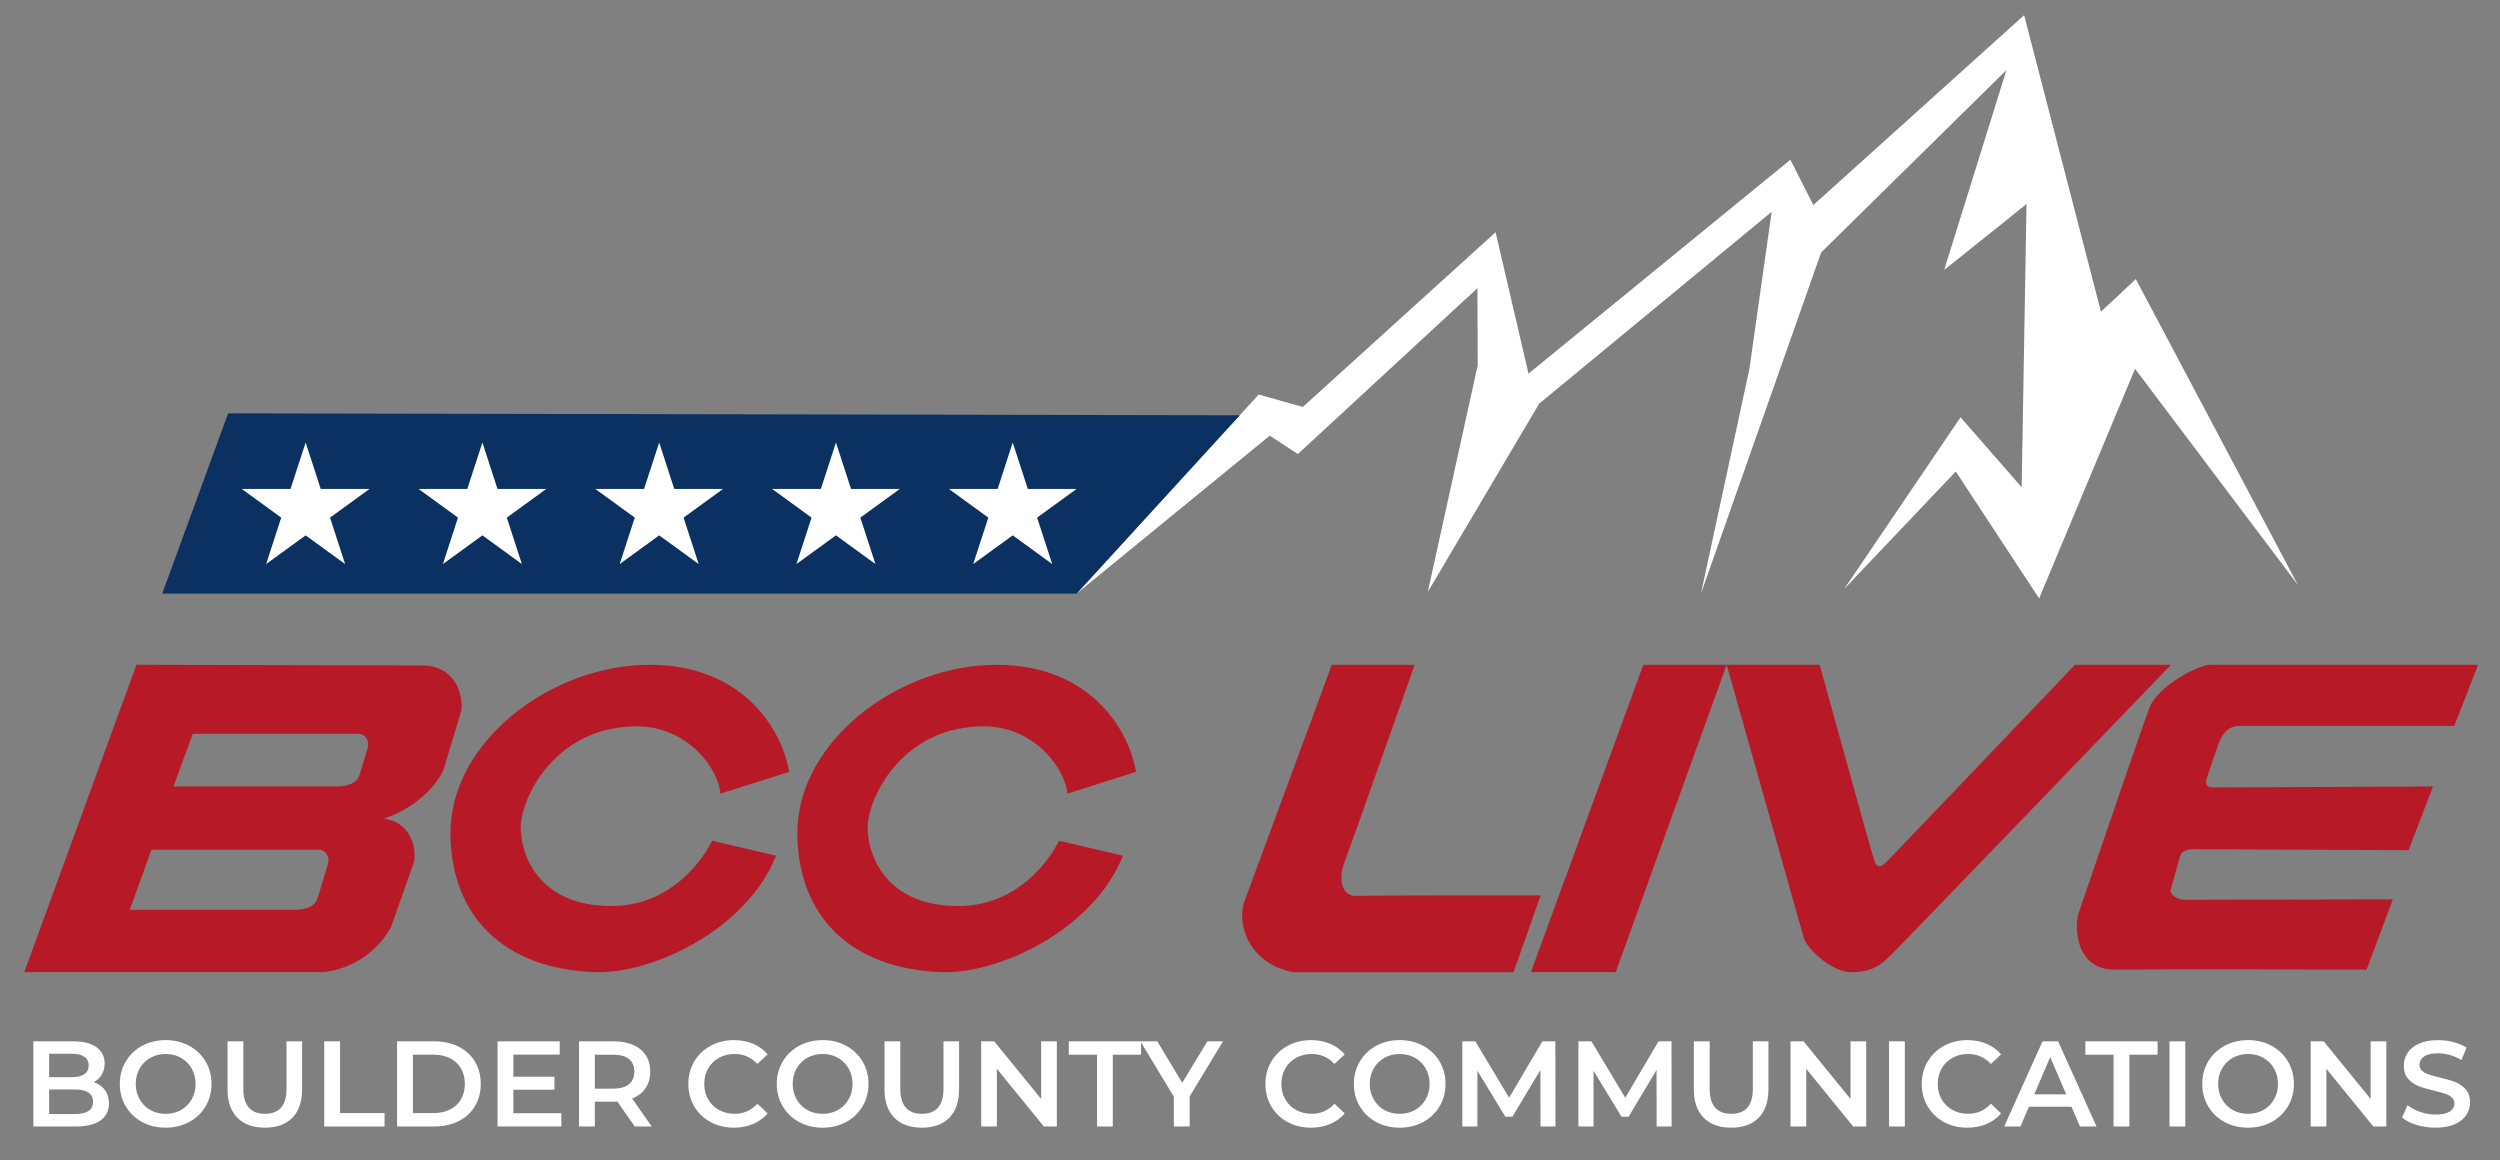 <?xml version="1.0" encoding="utf-8"?>
<!-- Generator: Adobe Illustrator 28.0.0, SVG Export Plug-In . SVG Version: 6.00 Build 0)  -->
<svg version="1.1" id="Layer_1" xmlns="http://www.w3.org/2000/svg" xmlns:xlink="http://www.w3.org/1999/xlink" x="0px" y="0px"
	 viewBox="0 0 691.73 321.01" style="enable-background:new 0 0 691.73 321.01;" xml:space="preserve">
<rect x="0" y="0" width="691.73" height="321.01" fill="#808080" stroke="none"/>
<style type="text/css">
	.st0{fill:#FFFFFF;}
	.st1{fill:#0A3161;}
	.st2{clip-path:url(#SVGID_00000062188956480264335190000015367006723508788888_);fill:#B81926;}
	.st3{clip-path:url(#SVGID_00000062188956480264335190000015367006723508788888_);fill:#FFFFFF;}
</style>
<polygon class="st0" points="590.96,77.22 581.32,86.24 560.06,4.2 501.74,56.73 495.38,44.2 422.92,103.38 413.82,64.25 
	360.49,112.6 348.28,109.17 343.02,114.91 297.89,164.24 351.33,120.54 359.11,125.63 408.79,79.73 408.87,101.06 395.05,163.81 
	425.87,111.69 490.21,58.6 484.05,102.04 470.64,164.24 503.89,69.86 555.16,19.4 537.94,74.69 560.72,56.46 559.38,134.83 
	542.47,115.46 510.32,162.9 541.15,130.46 564.21,165.58 590.75,102.04 635.79,161.82 "/>
<polygon class="st1" points="63.12,114.37 44.89,164.24 297.89,164.24 343.02,114.91 "/>
<polygon class="st0" points="84.57,122.44 88.74,135.28 102.25,135.28 91.32,143.22 95.49,156.07 84.57,148.13 73.64,156.07 
	77.81,143.22 66.88,135.28 80.39,135.28 "/>
<polygon class="st0" points="133.48,122.44 137.65,135.28 151.16,135.28 140.23,143.22 144.4,156.07 133.48,148.13 122.55,156.07 
	126.72,143.22 115.8,135.28 129.3,135.28 "/>
<polygon class="st0" points="182.39,122.44 186.56,135.28 200.07,135.28 189.14,143.22 193.32,156.07 182.39,148.13 171.46,156.07 
	175.64,143.22 164.71,135.28 178.21,135.28 "/>
<polygon class="st0" points="231.3,122.44 235.47,135.28 248.98,135.28 238.05,143.22 242.23,156.07 231.3,148.13 220.37,156.07 
	224.55,143.22 213.62,135.28 227.13,135.28 "/>
<polygon class="st0" points="280.21,122.44 284.39,135.28 297.89,135.28 286.96,143.22 291.14,156.07 280.21,148.13 269.28,156.07 
	273.46,143.22 262.53,135.28 276.04,135.28 "/>
<g>
	<defs>
		<rect id="SVGID_1_" width="691.73" height="321.01"/>
	</defs>
	<clipPath id="SVGID_00000047022959739554828650000012991874542617659036_">
		<use xlink:href="#SVGID_1_"  style="overflow:visible;"/>
	</clipPath>
	<path style="clip-path:url(#SVGID_00000047022959739554828650000012991874542617659036_);fill:#B81926;" d="M117.81,184.14
		l-80.06-0.2l-15.52,42.52L6.72,268.98h82.68c5.3-0.45,13.94-3.6,18.83-12.58l6.37-18.03c0.67-4.69-1.54-11.06-8.4-11.84
		c0,0,0.08-0.03,0.21-0.07c1.51-0.5,11.65-4.12,16.24-13.29l5-16.58C128.18,193.01,126.57,184.86,117.81,184.14 M90.73,239.13
		l-2.86,9.38c-0.54,2.15-3.22,3.3-6.52,3.22l-45.43,0l5.99-16.62l46.15,0C90.2,235.11,91.36,237.16,90.73,239.13 M53.34,203.03
		l45.7,0c2.15,0,3.31,2.06,2.68,4.02l-2.23,7.33c-0.54,2.14-3.22,3.3-6.52,3.22l-44.98,0L53.34,203.03z"/>
	<path style="clip-path:url(#SVGID_00000047022959739554828650000012991874542617659036_);fill:#B81926;" d="M176.26,200.97
		c13.67,0,22.52,11.4,23.06,18.63l19.04-6.03c-2.28-12.87-13.67-29.62-38.61-29.62c-26.09,0-52.27,19.34-54.86,42.52
		c-0.14,1.24-0.26,2.48-0.26,3.73c0,23.19,14.63,37.94,40.1,38.79c15.42,0.51,41.69-11.44,50-32.22l-17.7-4.15
		c0,0-8.3,18.21-28.14,18.07c-19.99-0.13-24.95-14.32-24.81-22.1c0.01-0.63,0.1-1.35,0.24-2.12
		C145.84,217.71,155.39,200.97,176.26,200.97"/>
	<path style="clip-path:url(#SVGID_00000047022959739554828650000012991874542617659036_);fill:#B81926;" d="M272.24,200.97
		c13.67,0,22.52,11.4,23.06,18.63l19.04-6.03c-2.28-12.87-13.67-29.62-38.61-29.62c-26.09,0-52.27,19.34-54.86,42.52
		c-0.14,1.24-0.26,2.48-0.26,3.73c0,23.19,14.63,37.94,40.1,38.79c15.42,0.51,41.69-11.44,50-32.22l-17.69-4.15
		c0,0-8.3,18.21-28.14,18.07c-20-0.13-24.95-14.32-24.81-22.1c0.01-0.63,0.11-1.35,0.24-2.12
		C241.82,217.71,251.38,200.97,272.24,200.97"/>
	<polygon style="clip-path:url(#SVGID_00000047022959739554828650000012991874542617659036_);fill:#B81926;" points="439.14,226.46 
		423.59,268.99 447.05,268.99 462.4,226.46 477.74,183.94 454.69,183.94 	"/>
	<path style="clip-path:url(#SVGID_00000047022959739554828650000012991874542617659036_);fill:#B81926;" d="M574.13,183.94
		c0,0-25.34,26.54-40.62,42.52c-6.24,6.53-10.82,11.3-11.28,11.77c-1.61,1.61-2.79,2.29-3.59,0.01c-0.23-0.65-1.57-5.37-3.36-11.77
		c-4.48-16-11.79-42.52-11.79-42.52h-25.74c0,0,6.28,22.19,12.02,42.52c4.64,16.42,8.93,31.64,9.3,32.96
		c0.8,2.95,7.64,9.64,13.4,9.58c5.76-0.06,8.04-2.21,10.46-4.49c1.14-1.08,18.68-19.24,36.8-38.05
		c20.11-20.86,40.95-42.52,40.95-42.52H574.13z"/>
	<path style="clip-path:url(#SVGID_00000047022959739554828650000012991874542617659036_);fill:#B81926;" d="M613.94,205.53
		c0.4-1.07,1.88-4.69,5.63-4.69h59.52l6.57-16.89h-74.13c-3.35,0-14.48,5.9-16.76,11.8c-1.17,3.02-6.06,17.22-10.68,30.72
		c-4.4,12.86-8.56,25.08-9.02,26.39c-0.94,2.68-1.34,15.55,10.19,15.42c11.53-0.13,69.57,0,69.57,0l7.24-19.44
		c0,0-55.36,0.13-57.51,0.13c-2.14,0-4.42-1.47-3.89-3.08c0.54-1.61,2.01-7.37,2.54-8.98c0.54-1.61,2.08-1.94,3.82-1.94
		c1.74,0,59.39,0.27,59.39,0.27l3.36-8.76l3.41-8.87c0,0-58.18,0.27-60.59,0.27s-2.41-1.21-2.01-2.55
		C611,213.97,613.54,206.6,613.94,205.53"/>
	<path style="clip-path:url(#SVGID_00000047022959739554828650000012991874542617659036_);fill:#B81926;" d="M375.46,247.89
		c-4.29,0.27-5.23-4.69-3.48-9.25c0.48-1.26,2.18-5.99,4.38-12.18c5.78-16.23,15.06-42.52,15.06-42.52h-22.92l-15.7,42.52
		l-8.16,22.1c-2.95,6.84,0.94,18.1,13.14,20.44h60.99l7.51-21.24C426.27,247.75,378.41,247.7,375.46,247.89"/>
	<path style="clip-path:url(#SVGID_00000047022959739554828650000012991874542617659036_);fill:#FFFFFF;" d="M29.01,301.57
		c0.76,1,1.14,2.24,1.14,3.72c0,2.04-0.78,3.62-2.35,4.73c-1.57,1.11-3.86,1.67-6.86,1.67H9.23v-23.56h11.04
		c2.78,0,4.92,0.54,6.43,1.63c1.5,1.09,2.26,2.59,2.26,4.49c0,1.17-0.27,2.2-0.81,3.1c-0.54,0.9-1.28,1.59-2.22,2.09
		C27.22,299.86,28.25,300.58,29.01,301.57 M13.6,291.56v6.49h6.19c1.52,0,2.7-0.27,3.52-0.82c0.82-0.55,1.23-1.35,1.23-2.41
		c0-1.08-0.41-1.89-1.23-2.44c-0.82-0.55-1.99-0.82-3.52-0.82H13.6z M25.75,304.85c0-2.27-1.69-3.4-5.08-3.4H13.6v6.8h7.07
		C24.05,308.25,25.75,307.12,25.75,304.85"/>
	<path style="clip-path:url(#SVGID_00000047022959739554828650000012991874542617659036_);fill:#FFFFFF;" d="M39.34,310.46
		c-1.93-1.04-3.44-2.49-4.54-4.34c-1.1-1.85-1.65-3.92-1.65-6.21c0-2.29,0.55-4.36,1.65-6.21c1.1-1.85,2.61-3.3,4.54-4.34
		c1.93-1.04,4.09-1.57,6.49-1.57c2.4,0,4.57,0.52,6.5,1.57c1.93,1.04,3.44,2.48,4.54,4.32c1.1,1.84,1.65,3.91,1.65,6.22
		c0,2.31-0.55,4.39-1.65,6.23c-1.1,1.84-2.61,3.28-4.54,4.32c-1.93,1.04-4.09,1.57-6.5,1.57C43.44,312.02,41.27,311.5,39.34,310.46
		 M50.08,307.13c1.26-0.71,2.24-1.69,2.96-2.96c0.72-1.27,1.08-2.69,1.08-4.26c0-1.57-0.36-2.99-1.08-4.26
		c-0.72-1.27-1.7-2.25-2.96-2.96s-2.67-1.06-4.24-1.06s-2.98,0.35-4.24,1.06c-1.26,0.71-2.24,1.7-2.96,2.96
		c-0.72,1.27-1.08,2.69-1.08,4.26c0,1.57,0.36,2.99,1.08,4.26c0.72,1.27,1.7,2.25,2.96,2.96c1.26,0.71,2.67,1.06,4.24,1.06
		S48.82,307.83,50.08,307.13"/>
	<path style="clip-path:url(#SVGID_00000047022959739554828650000012991874542617659036_);fill:#FFFFFF;" d="M65.69,309.28
		c-1.82-1.83-2.73-4.45-2.73-7.86v-13.29h4.37v13.12c0,4.62,2,6.93,5.99,6.93c3.97,0,5.96-2.31,5.96-6.93v-13.12h4.31v13.29
		c0,3.41-0.9,6.03-2.71,7.86c-1.81,1.83-4.34,2.74-7.59,2.74C70.04,312.02,67.51,311.11,65.69,309.28"/>
	<polygon style="clip-path:url(#SVGID_00000047022959739554828650000012991874542617659036_);fill:#FFFFFF;" points="89.71,288.13 
		94.09,288.13 94.09,307.98 106.4,307.98 106.4,311.69 89.71,311.69 	"/>
	<path style="clip-path:url(#SVGID_00000047022959739554828650000012991874542617659036_);fill:#FFFFFF;" d="M109.87,288.13h10.3
		c2.51,0,4.74,0.49,6.7,1.46c1.95,0.98,3.47,2.36,4.54,4.14s1.61,3.84,1.61,6.18c0,2.33-0.54,4.39-1.61,6.17
		c-1.08,1.78-2.59,3.16-4.54,4.14c-1.95,0.98-4.18,1.46-6.7,1.46h-10.3V288.13z M119.97,307.98c1.73,0,3.25-0.33,4.56-0.99
		c1.31-0.66,2.32-1.6,3.03-2.83c0.71-1.22,1.06-2.64,1.06-4.26c0-1.62-0.35-3.03-1.06-4.26c-0.71-1.22-1.72-2.16-3.03-2.83
		c-1.31-0.66-2.83-0.99-4.56-0.99h-5.72v16.15H119.97z"/>
	<polygon style="clip-path:url(#SVGID_00000047022959739554828650000012991874542617659036_);fill:#FFFFFF;" points="155.33,308.02 
		155.33,311.68 137.67,311.68 137.67,288.13 154.86,288.13 154.86,291.8 142.04,291.8 142.04,297.92 153.41,297.92 153.41,301.52 
		142.04,301.52 142.04,308.02 	"/>
	<path style="clip-path:url(#SVGID_00000047022959739554828650000012991874542617659036_);fill:#FFFFFF;" d="M175.62,311.69
		l-4.81-6.9c-0.2,0.02-0.51,0.03-0.91,0.03h-5.32v6.86h-4.37v-23.55h9.69c2.04,0,3.82,0.34,5.33,1.01c1.51,0.67,2.68,1.64,3.48,2.89
		c0.81,1.26,1.21,2.75,1.21,4.48c0,1.77-0.43,3.3-1.3,4.58c-0.86,1.28-2.1,2.23-3.72,2.86l5.42,7.74H175.62z M174.04,293.04
		c-0.99-0.81-2.43-1.21-4.34-1.21h-5.11v9.39h5.11c1.91,0,3.35-0.41,4.34-1.23c0.99-0.82,1.48-1.98,1.48-3.48
		C175.52,295.01,175.03,293.85,174.04,293.04"/>
	<path style="clip-path:url(#SVGID_00000047022959739554828650000012991874542617659036_);fill:#FFFFFF;" d="M196.6,310.46
		c-1.92-1.04-3.42-2.48-4.51-4.32c-1.09-1.84-1.63-3.91-1.63-6.23c0-2.31,0.55-4.39,1.65-6.23c1.1-1.84,2.61-3.28,4.53-4.32
		c1.92-1.04,4.07-1.57,6.44-1.57c1.93,0,3.69,0.34,5.28,1.01c1.59,0.67,2.94,1.65,4.04,2.93l-2.83,2.66
		c-1.71-1.84-3.8-2.76-6.29-2.76c-1.62,0-3.06,0.35-4.34,1.06c-1.28,0.71-2.28,1.69-3,2.95c-0.72,1.26-1.08,2.68-1.08,4.27
		c0,1.59,0.36,3.02,1.08,4.27c0.72,1.26,1.72,2.24,3,2.94c1.28,0.71,2.72,1.06,4.34,1.06c2.49,0,4.59-0.93,6.29-2.79l2.83,2.69
		c-1.1,1.28-2.45,2.26-4.05,2.93c-1.6,0.67-3.37,1.01-5.3,1.01C200.67,312.02,198.52,311.5,196.6,310.46"/>
	<path style="clip-path:url(#SVGID_00000047022959739554828650000012991874542617659036_);fill:#FFFFFF;" d="M221.12,310.46
		c-1.93-1.04-3.44-2.49-4.54-4.34c-1.1-1.85-1.65-3.92-1.65-6.21c0-2.29,0.55-4.36,1.65-6.21c1.1-1.85,2.61-3.3,4.54-4.34
		c1.93-1.04,4.09-1.57,6.49-1.57s4.57,0.52,6.5,1.57c1.93,1.04,3.44,2.48,4.54,4.32c1.1,1.84,1.65,3.91,1.65,6.22
		c0,2.31-0.55,4.39-1.65,6.23c-1.1,1.84-2.61,3.28-4.54,4.32c-1.93,1.04-4.09,1.57-6.5,1.57S223.05,311.5,221.12,310.46
		 M231.85,307.13c1.26-0.71,2.24-1.69,2.96-2.96s1.08-2.69,1.08-4.26c0-1.57-0.36-2.99-1.08-4.26c-0.72-1.27-1.71-2.25-2.96-2.96
		s-2.67-1.06-4.24-1.06c-1.57,0-2.98,0.35-4.24,1.06c-1.26,0.71-2.24,1.7-2.96,2.96c-0.72,1.27-1.08,2.69-1.08,4.26
		c0,1.57,0.36,2.99,1.08,4.26c0.72,1.27,1.7,2.25,2.96,2.96c1.26,0.71,2.67,1.06,4.24,1.06
		C229.18,308.19,230.6,307.83,231.85,307.13"/>
	<path style="clip-path:url(#SVGID_00000047022959739554828650000012991874542617659036_);fill:#FFFFFF;" d="M247.47,309.28
		c-1.82-1.83-2.73-4.45-2.73-7.86v-13.29h4.37v13.12c0,4.62,2,6.93,5.99,6.93c3.97,0,5.96-2.31,5.96-6.93v-13.12h4.31v13.29
		c0,3.41-0.9,6.03-2.71,7.86c-1.81,1.83-4.34,2.74-7.59,2.74C251.82,312.02,249.28,311.11,247.47,309.28"/>
	<polygon style="clip-path:url(#SVGID_00000047022959739554828650000012991874542617659036_);fill:#FFFFFF;" points="292.42,288.13 
		292.42,311.69 288.82,311.69 275.83,295.73 275.83,311.69 271.49,311.69 271.49,288.13 275.09,288.13 288.08,304.08 288.08,288.13 
			"/>
	<polygon style="clip-path:url(#SVGID_00000047022959739554828650000012991874542617659036_);fill:#FFFFFF;" points="303.53,291.83 
		295.72,291.83 295.72,288.13 315.71,288.13 315.71,291.83 307.9,291.83 307.9,311.69 303.53,311.69 	"/>
	<polygon style="clip-path:url(#SVGID_00000047022959739554828650000012991874542617659036_);fill:#FFFFFF;" points="329.17,303.37 
		329.17,311.69 324.79,311.69 324.79,303.44 315.54,288.13 320.21,288.13 327.11,299.6 334.08,288.13 338.39,288.13 	"/>
	<path style="clip-path:url(#SVGID_00000047022959739554828650000012991874542617659036_);fill:#FFFFFF;" d="M356.27,310.46
		c-1.92-1.04-3.42-2.48-4.51-4.32c-1.09-1.84-1.63-3.91-1.63-6.23c0-2.31,0.55-4.39,1.65-6.23c1.1-1.84,2.61-3.28,4.52-4.32
		c1.92-1.04,4.07-1.57,6.45-1.57c1.93,0,3.69,0.34,5.28,1.01c1.59,0.67,2.94,1.65,4.04,2.93l-2.83,2.66
		c-1.71-1.84-3.8-2.76-6.29-2.76c-1.62,0-3.06,0.35-4.34,1.06c-1.28,0.71-2.28,1.69-2.99,2.95c-0.72,1.26-1.08,2.68-1.08,4.27
		c0,1.59,0.36,3.02,1.08,4.27c0.72,1.26,1.72,2.24,2.99,2.94c1.28,0.71,2.72,1.06,4.34,1.06c2.49,0,4.59-0.93,6.29-2.79l2.83,2.69
		c-1.1,1.28-2.45,2.26-4.05,2.93c-1.6,0.67-3.37,1.01-5.3,1.01C360.34,312.02,358.19,311.5,356.27,310.46"/>
	<path style="clip-path:url(#SVGID_00000047022959739554828650000012991874542617659036_);fill:#FFFFFF;" d="M380.79,310.46
		c-1.93-1.04-3.44-2.49-4.54-4.34c-1.1-1.85-1.65-3.92-1.65-6.21c0-2.29,0.55-4.36,1.65-6.21c1.1-1.85,2.61-3.3,4.54-4.34
		c1.93-1.04,4.09-1.57,6.49-1.57c2.4,0,4.56,0.52,6.49,1.57c1.93,1.04,3.44,2.48,4.54,4.32c1.1,1.84,1.65,3.91,1.65,6.22
		c0,2.31-0.55,4.39-1.65,6.23c-1.1,1.84-2.61,3.28-4.54,4.32c-1.93,1.04-4.1,1.57-6.49,1.57
		C384.88,312.02,382.71,311.5,380.79,310.46 M391.52,307.13c1.26-0.71,2.24-1.69,2.96-2.96s1.08-2.69,1.08-4.26
		c0-1.57-0.36-2.99-1.08-4.26c-0.72-1.27-1.7-2.25-2.96-2.96c-1.26-0.71-2.67-1.06-4.24-1.06c-1.57,0-2.98,0.35-4.24,1.06
		c-1.26,0.71-2.24,1.7-2.96,2.96c-0.72,1.27-1.08,2.69-1.08,4.26c0,1.57,0.36,2.99,1.08,4.26c0.72,1.27,1.7,2.25,2.96,2.96
		c1.26,0.71,2.67,1.06,4.24,1.06C388.85,308.19,390.26,307.83,391.52,307.13"/>
	<polygon style="clip-path:url(#SVGID_00000047022959739554828650000012991874542617659036_);fill:#FFFFFF;" points="426.25,311.68 
		426.21,296.07 418.47,308.99 416.52,308.99 408.78,296.27 408.78,311.68 404.61,311.68 404.61,288.13 408.21,288.13 417.56,303.74 
		426.75,288.13 430.35,288.13 430.39,311.68 	"/>
	<polygon style="clip-path:url(#SVGID_00000047022959739554828650000012991874542617659036_);fill:#FFFFFF;" points="458.38,311.68 
		458.35,296.07 450.61,308.99 448.66,308.99 440.92,296.27 440.92,311.68 436.74,311.68 436.74,288.13 440.34,288.13 449.7,303.74 
		458.89,288.13 462.49,288.13 462.52,311.68 	"/>
	<path style="clip-path:url(#SVGID_00000047022959739554828650000012991874542617659036_);fill:#FFFFFF;" d="M471.4,309.28
		c-1.82-1.83-2.73-4.45-2.73-7.86v-13.29h4.38v13.12c0,4.62,2,6.93,5.99,6.93c3.97,0,5.96-2.31,5.96-6.93v-13.12h4.31v13.29
		c0,3.41-0.9,6.03-2.71,7.86c-1.81,1.83-4.34,2.74-7.59,2.74C475.76,312.02,473.22,311.11,471.4,309.28"/>
	<polygon style="clip-path:url(#SVGID_00000047022959739554828650000012991874542617659036_);fill:#FFFFFF;" points="516.36,288.13 
		516.36,311.69 512.76,311.69 499.77,295.73 499.77,311.69 495.43,311.69 495.43,288.13 499.03,288.13 512.02,304.08 512.02,288.13 
			"/>
	
		<rect x="522.68" y="288.13" style="clip-path:url(#SVGID_00000047022959739554828650000012991874542617659036_);fill:#FFFFFF;" width="4.37" height="23.56"/>
	<path style="clip-path:url(#SVGID_00000047022959739554828650000012991874542617659036_);fill:#FFFFFF;" d="M537.88,310.46
		c-1.92-1.04-3.42-2.48-4.51-4.32c-1.09-1.84-1.63-3.91-1.63-6.23c0-2.31,0.55-4.39,1.65-6.23c1.1-1.84,2.61-3.28,4.53-4.32
		c1.92-1.04,4.07-1.57,6.45-1.57c1.93,0,3.69,0.34,5.28,1.01s2.94,1.65,4.04,2.93l-2.83,2.66c-1.7-1.84-3.8-2.76-6.29-2.76
		c-1.62,0-3.06,0.35-4.34,1.06c-1.28,0.71-2.28,1.69-2.99,2.95c-0.72,1.26-1.08,2.68-1.08,4.27c0,1.59,0.36,3.02,1.08,4.27
		c0.72,1.26,1.72,2.24,2.99,2.94c1.28,0.71,2.72,1.06,4.34,1.06c2.49,0,4.59-0.93,6.29-2.79l2.83,2.69
		c-1.1,1.28-2.45,2.26-4.05,2.93c-1.6,0.67-3.37,1.01-5.3,1.01C541.94,312.02,539.8,311.5,537.88,310.46"/>
	<path style="clip-path:url(#SVGID_00000047022959739554828650000012991874542617659036_);fill:#FFFFFF;" d="M573.16,306.23h-11.78
		l-2.32,5.45h-4.51l10.6-23.55h4.31l10.63,23.55h-4.58L573.16,306.23z M571.71,302.8l-4.44-10.3l-4.41,10.3H571.71z"/>
	<polygon style="clip-path:url(#SVGID_00000047022959739554828650000012991874542617659036_);fill:#FFFFFF;" points="584.8,291.83 
		577,291.83 577,288.13 596.99,288.13 596.99,291.83 589.18,291.83 589.18,311.69 584.8,311.69 	"/>
	
		<rect x="600.28" y="288.13" style="clip-path:url(#SVGID_00000047022959739554828650000012991874542617659036_);fill:#FFFFFF;" width="4.37" height="23.56"/>
	<path style="clip-path:url(#SVGID_00000047022959739554828650000012991874542617659036_);fill:#FFFFFF;" d="M615.53,310.46
		c-1.93-1.04-3.44-2.49-4.54-4.34c-1.1-1.85-1.65-3.92-1.65-6.21c0-2.29,0.55-4.36,1.65-6.21c1.1-1.85,2.61-3.3,4.54-4.34
		c1.93-1.04,4.09-1.57,6.49-1.57c2.4,0,4.56,0.52,6.49,1.57c1.93,1.04,3.44,2.48,4.54,4.32c1.1,1.84,1.65,3.91,1.65,6.22
		c0,2.31-0.55,4.39-1.65,6.23c-1.1,1.84-2.61,3.28-4.54,4.32c-1.93,1.04-4.1,1.57-6.49,1.57
		C619.62,312.02,617.45,311.5,615.53,310.46 M626.26,307.13c1.26-0.71,2.24-1.69,2.96-2.96s1.08-2.69,1.08-4.26
		c0-1.57-0.36-2.99-1.08-4.26c-0.72-1.27-1.71-2.25-2.96-2.96c-1.26-0.71-2.67-1.06-4.24-1.06c-1.57,0-2.98,0.35-4.24,1.06
		c-1.26,0.71-2.24,1.7-2.96,2.96c-0.72,1.27-1.08,2.69-1.08,4.26c0,1.57,0.36,2.99,1.08,4.26c0.72,1.27,1.7,2.25,2.96,2.96
		c1.26,0.71,2.67,1.06,4.24,1.06C623.59,308.19,625,307.83,626.26,307.13"/>
	<polygon style="clip-path:url(#SVGID_00000047022959739554828650000012991874542617659036_);fill:#FFFFFF;" points="660.28,288.13 
		660.28,311.69 656.68,311.69 643.69,295.73 643.69,311.69 639.35,311.69 639.35,288.13 642.95,288.13 655.94,304.08 655.94,288.13 
			"/>
	<path style="clip-path:url(#SVGID_00000047022959739554828650000012991874542617659036_);fill:#FFFFFF;" d="M668.64,311.25
		c-1.69-0.52-3.03-1.2-4.02-2.05l1.51-3.4c0.96,0.76,2.15,1.39,3.55,1.87c1.4,0.48,2.81,0.72,4.22,0.72c1.75,0,3.06-0.28,3.92-0.84
		c0.86-0.56,1.3-1.3,1.3-2.22c0-0.67-0.24-1.23-0.72-1.67c-0.48-0.44-1.09-0.78-1.83-1.03c-0.74-0.25-1.75-0.53-3.03-0.84
		c-1.79-0.43-3.25-0.85-4.36-1.28c-1.11-0.43-2.06-1.09-2.86-2c-0.8-0.91-1.2-2.14-1.2-3.68c0-1.3,0.35-2.48,1.06-3.55
		c0.71-1.07,1.77-1.91,3.2-2.54c1.42-0.63,3.17-0.94,5.23-0.94c1.43,0,2.85,0.18,4.24,0.54c1.39,0.36,2.59,0.88,3.6,1.55l-1.38,3.4
		c-1.03-0.61-2.11-1.07-3.23-1.38c-1.12-0.31-2.21-0.47-3.27-0.47c-1.73,0-3.01,0.29-3.85,0.88s-1.26,1.36-1.26,2.32
		c0,0.67,0.24,1.22,0.72,1.65c0.48,0.43,1.09,0.76,1.83,1.01c0.74,0.25,1.75,0.53,3.03,0.84c1.75,0.4,3.18,0.82,4.31,1.26
		c1.12,0.44,2.08,1.1,2.88,2c0.8,0.9,1.2,2.11,1.2,3.63c0,1.3-0.35,2.48-1.06,3.53c-0.71,1.05-1.78,1.9-3.21,2.52
		c-1.44,0.63-3.19,0.94-5.25,0.94C672.09,312.02,670.33,311.76,668.64,311.25"/>
</g>
</svg>
